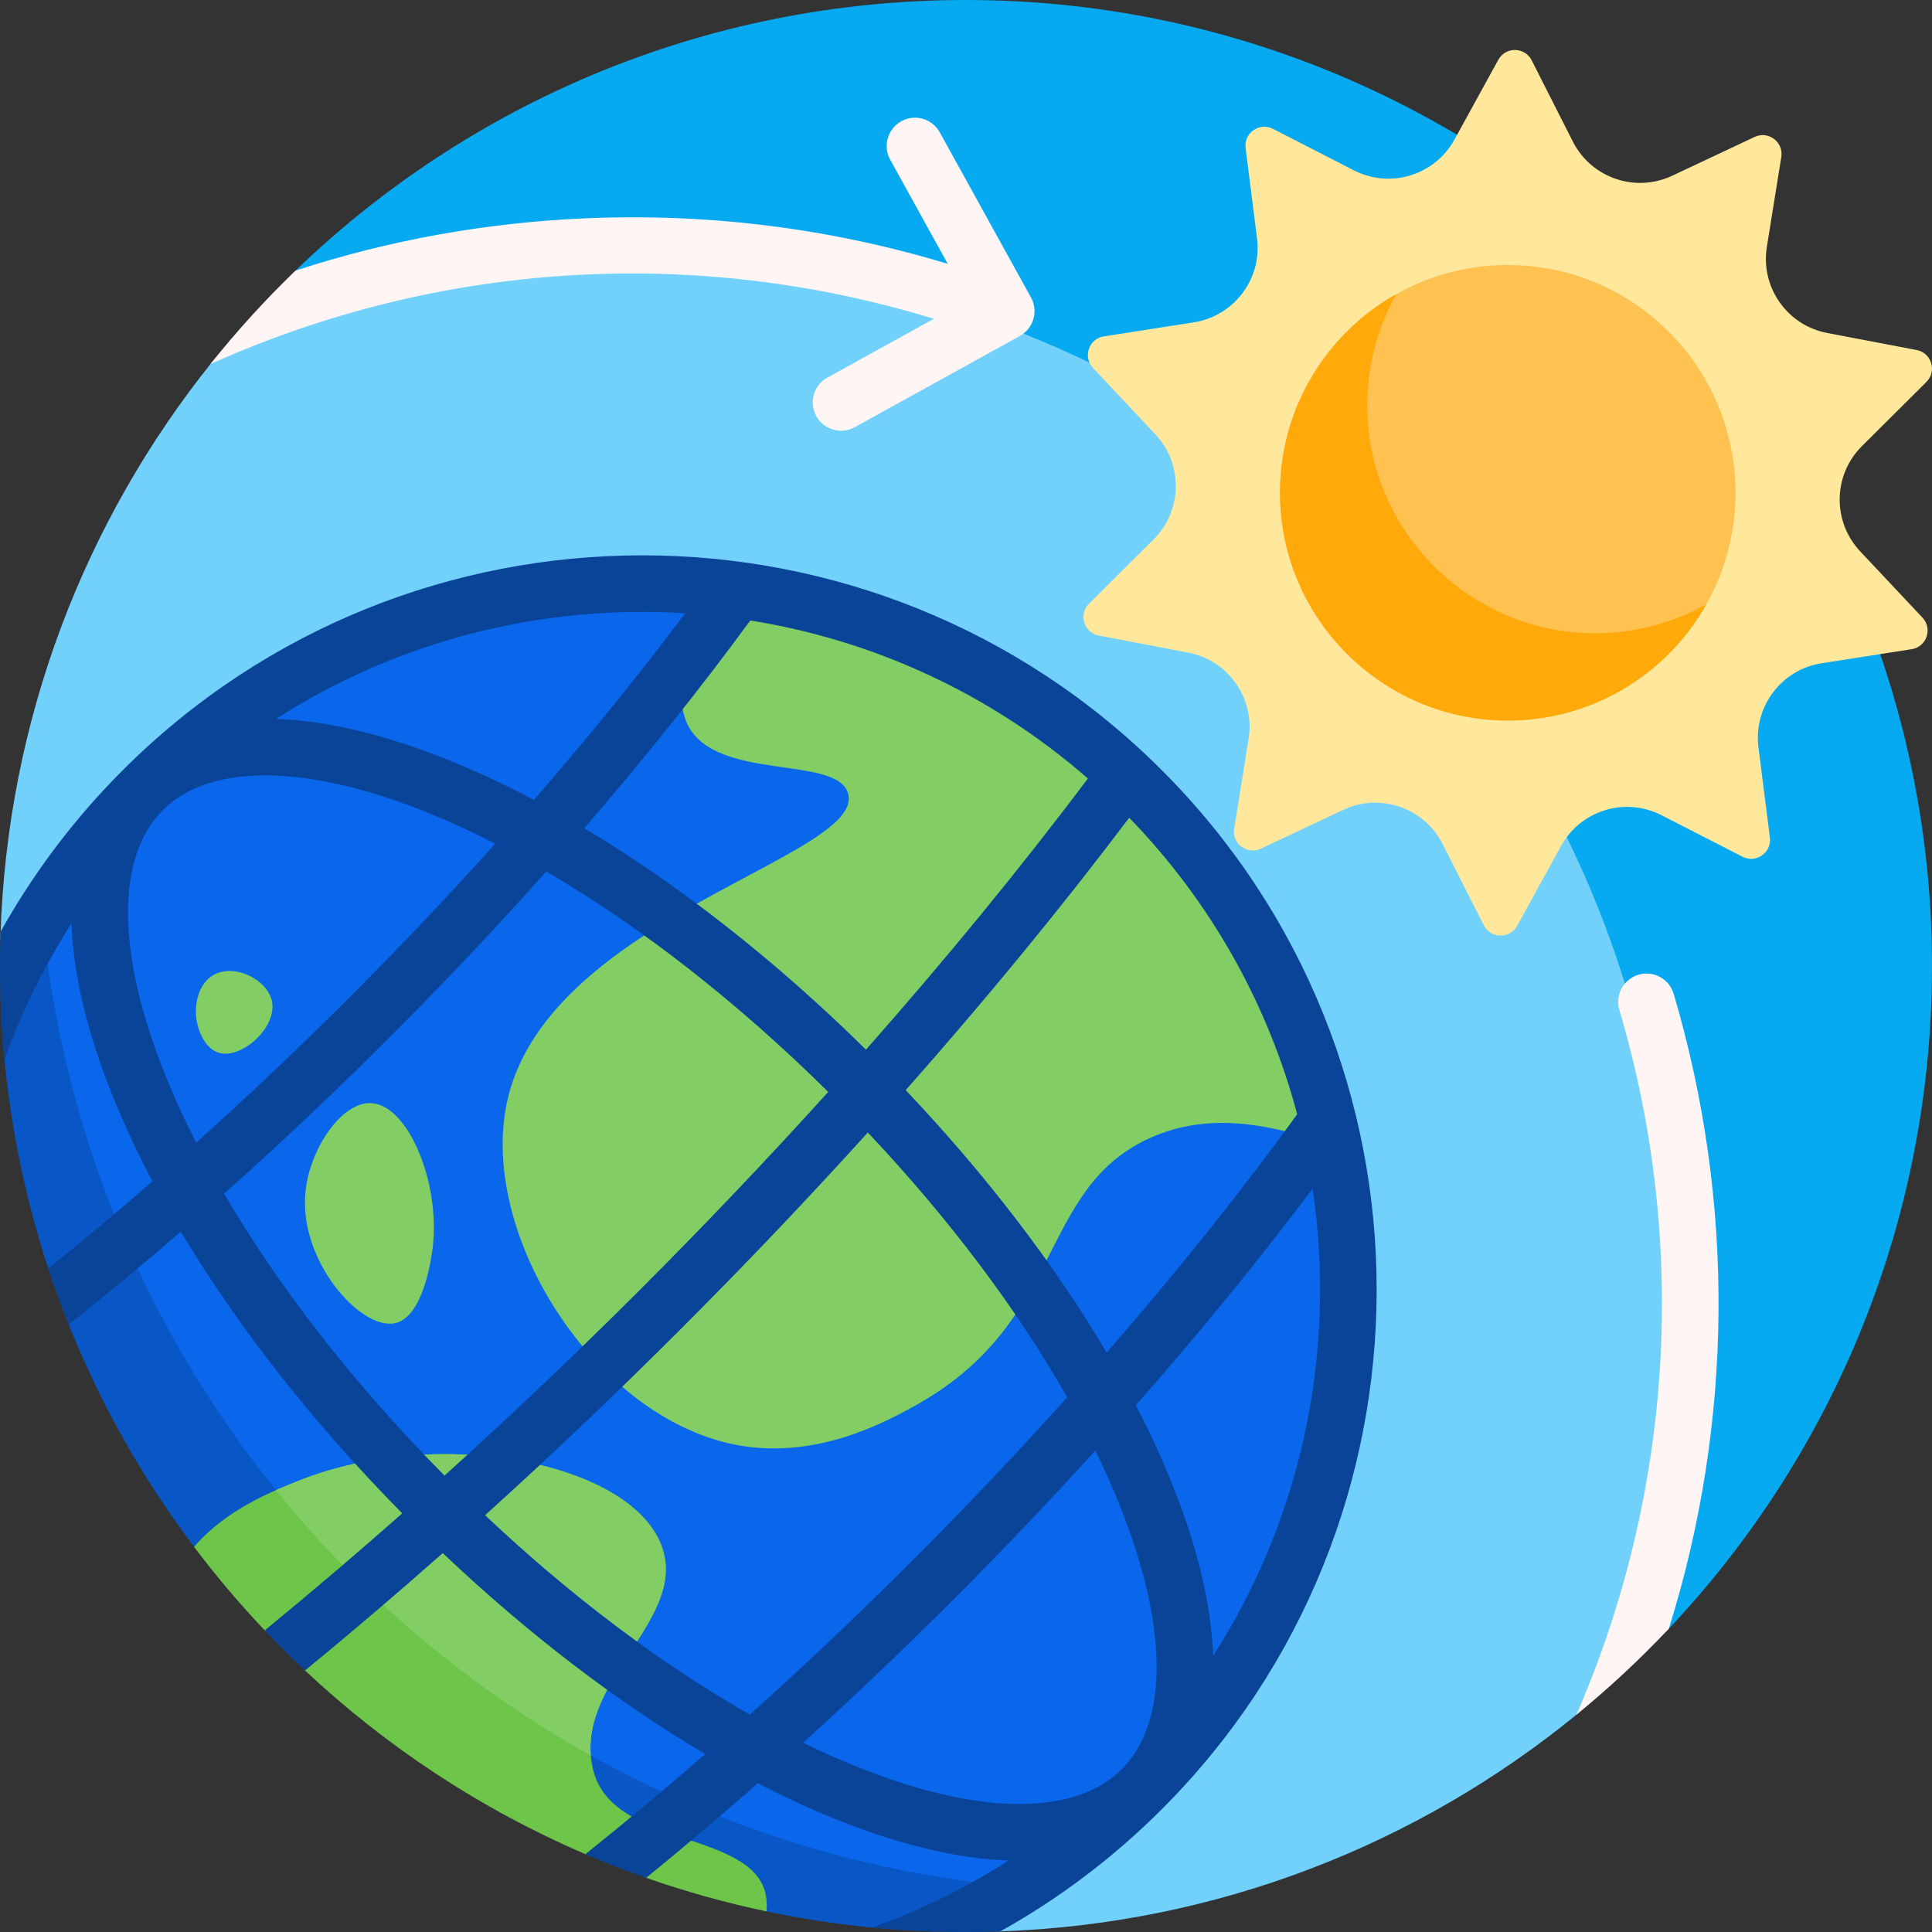<svg id="Capa_1" enable-background="new 0 0 512 512" height="512" viewBox="0 0 512 512" width="512" xmlns="http://www.w3.org/2000/svg"><rect x="0" y="0" width="512" height="512" fill="#333333" stroke="none"/><g><path d="m79.697 75.626c-1.987.11-3.043-2.314-1.612-3.697 45.964-44.437 108.525-71.814 177.479-71.929 140.338-.234 255.355 113.663 256.428 253.997.527 68.968-26.22 131.687-70.099 178.014-.79.834-2.186.23-2.137-.918.279-6.537.375-13.121.281-19.749-2.645-186.638-156.136-337.126-342.792-336.245-5.886.027-11.736.204-17.548.527z" fill="#07a9f0"/><path d="m419.814 451.806c-.426.967-1.076 1.823-1.894 2.492-42.026 34.358-95.177 55.619-153.223 57.556-2.952.099-5.459-2.158-5.656-5.104-4.249-63.572-30.669-125.939-79.26-174.53-48.799-48.799-111.492-75.236-175.345-79.313-2.493-.159-4.391-2.29-4.316-4.786 1.738-57.48 22.423-110.195 56.023-152.113 1.68-2.096 3.856-3.75 6.324-4.81 99.52-42.757 219.312-23.504 300.576 57.76 81.883 81.883 100.806 202.884 56.771 302.848z" fill="#72d1fb"/><path d="m302.591 474.158c-11.579 11.579-24.299 21.324-37.796 29.235-135.676-12.5-243.688-120.512-256.189-256.187 7.911-13.498 17.656-26.217 29.235-37.796 73.108-73.108 191.641-73.108 264.749 0s73.109 191.64.001 264.748z" fill="#0a66ea"/><path d="m270.216 500.09c-7.026 4.447-14.283 8.382-21.719 11.802-15.505-.446-30.664-2.271-45.359-5.356-3.698-.776-10.501-6.852-14.138-7.786-54.901-14.099-89.069-42.628-123.25-85.75-1.226-1.546-12.914-1.209-14.104-2.784-31.014-41.032-49.955-91.698-51.538-146.713 3.229-7.019 6.916-13.879 11.059-20.536 12.953 136.604 122.157 245.166 259.049 257.123z" fill="#0956c6"/><path d="m472.063 41.608-3.83 23.815c-1.718 10.684 5.373 20.797 16.003 22.822l23.695 4.514c3.949.752 5.44 5.62 2.591 8.456l-17.097 17.016c-7.67 7.634-7.877 19.983-.468 27.87l16.516 17.58c2.752 2.929 1.098 7.745-2.874 8.364l-23.833 3.717c-10.692 1.667-18.119 11.537-16.76 22.273l3.029 23.93c.505 3.988-3.664 6.911-7.241 5.077l-21.466-11.002c-9.63-4.936-21.44-1.316-26.651 8.168l-11.615 21.14c-1.936 3.523-7.026 3.437-8.843-.148l-10.9-21.518c-4.89-9.654-16.571-13.667-26.362-9.057l-21.819 10.275c-3.637 1.712-7.705-1.349-7.067-5.318l3.83-23.815c1.718-10.684-5.373-20.797-16.003-22.822l-23.695-4.514c-3.949-.752-5.44-5.62-2.591-8.456l17.097-17.016c7.67-7.634 7.877-19.983.468-27.87l-16.516-17.58c-2.752-2.929-1.098-7.745 2.874-8.364l23.833-3.717c10.692-1.667 18.119-11.537 16.76-22.273l-3.029-23.93c-.505-3.988 3.664-6.911 7.241-5.078l21.466 11.002c9.63 4.936 21.44 1.316 26.651-8.168l11.615-21.14c1.936-3.523 7.026-3.437 8.842.148l10.9 21.518c4.89 9.654 16.571 13.667 26.362 9.057l21.823-10.276c3.634-1.71 7.702 1.351 7.064 5.32z" fill="#ffe89c"/><path d="m459.923 130.595c0 33.334-27.022 60.356-60.356 60.356s-60.356-27.022-60.356-60.356 27.022-60.356 60.356-60.356 60.356 27.022 60.356 60.356z" fill="#ffc14f"/><path d="m452.218 160.125c-10.502 18.685-30.663 31.213-53.713 30.817-32.346-.556-58.729-26.939-59.284-59.285-.396-23.05 12.132-43.21 30.817-53.713-4.974 8.85-7.782 19.08-7.704 29.973.235 32.822 27.091 59.677 59.912 59.912 10.892.078 21.122-2.73 29.972-7.704z" fill="#ffa90b"/><path d="m442.258 431.625c-7.659 8.12-15.844 15.74-24.499 22.804 25.628-58.837 29.687-125.059 11.392-186.797-1.177-3.972 1.089-8.145 5.061-9.322 3.976-1.179 8.145 1.089 9.322 5.06 16.364 55.225 15.771 113.856-1.276 168.255zm-193.213-396.557c-2.003-3.625-6.565-4.94-10.192-2.938-3.625 2.003-4.941 6.566-2.938 10.192l15.249 27.601c-31.02-9.398-63.199-13.458-95.818-12.076-26.409 1.119-52.211 5.77-77.036 13.864-8.037 7.751-15.568 16.023-22.539 24.761.098-.039.196-.08.293-.123 60.569-27.114 128.15-31.232 191.424-11.866l-28.222 15.592c-3.625 2.003-4.941 6.566-2.938 10.192 1.368 2.476 3.93 3.875 6.572 3.875 1.227 0 2.47-.302 3.62-.937l43.765-24.179c1.741-.962 3.028-2.576 3.58-4.488.551-1.911.319-3.963-.643-5.704z" fill="#fff5f5"/><path d="m157.232 469.205c-5.865-23.113 24.6-39.17 18.368-58.713-7.251-22.742-58.715-33.025-96.197-18.181-7.099 2.812-19.619 7.772-27.965 17.631 5.823 7.725 12.073 15.11 18.715 22.119 1.82 1.921 8.467-1.525 10.346.339 1.69 1.677-1.394 8.668.342 10.297 21.59 20.263 46.696 36.825 74.304 48.67 2.757 1.183 7.423-.143 10.228.945 2.568.996 3.272 4.413 5.879 5.327 10.341 3.627 20.985 6.608 31.885 8.896.153-1.604.076-3.164-.261-4.655-3.811-16.864-40.46-12.247-45.644-32.675z" fill="#6dc54a"/><path d="m353.516 303.642c-16.003-5.454-32.752-9.413-49.033-1.934-29.754 13.667-21.887 48.971-62.575 71.144-7.525 4.101-25.391 13.837-46.018 10.199-38.298-6.755-69.839-56.748-61.251-92.199 11.569-47.755 94.718-64.011 90.118-80.54-2.857-10.268-34.701-3.113-42.4-18.034-4.372-8.473-.302-22.795 8.894-36.521 40.678 4.573 80.144 22.457 111.34 53.652 26.799 26.799 43.774 59.701 50.925 94.233zm-177.915 106.85c-7.251-22.742-58.715-33.025-96.197-18.181-1.796.711-3.939 1.561-6.274 2.591 22.97 28.449 51.29 52.398 83.432 70.317-1.756-21.017 24.906-36.327 19.039-54.727zm-70.934-59.825c7.75-1.64 9.786-18.254 10-20 2.097-17.109-6.473-37.891-16.333-38.333-7.742-.347-16.022 11.86-17.333 23-2.184 18.546 14.577 37.256 23.666 35.333zm-32.667-85.667c1.814 6.984-7.884 15.812-14 14-3.724-1.103-5.625-6.005-6-9.333-.403-3.573.533-9.05 4.667-11.333 5.543-3.063 13.921 1.231 15.333 6.666z" fill="#82cd64"/><path d="m307.894 204.106c-75.916-75.916-199.44-75.916-275.356 0-13.03 13.03-23.823 27.462-32.38 42.816-.105 3.013-.158 6.039-.158 9.078 0 8.366.402 16.639 1.186 24.8 4.491-12.509 10.41-24.615 17.758-36.064.473 13.477 4.139 28.958 11.014 45.959 2.966 7.335 6.465 14.808 10.455 22.362-9.208 8.009-18.432 15.728-27.611 23.107 1.656 5.027 3.464 9.986 5.418 14.87 9.867-7.838 19.792-16.071 29.702-24.636 14.991 25.113 35.047 50.709 58.678 74.658-12.174 10.754-24.353 21.117-36.443 31.008 3.458 3.649 7.022 7.195 10.687 10.635 12.113-9.936 24.307-20.333 36.492-31.114 22.496 21.347 46.25 39.498 69.557 53.259-10.588 9.223-21.198 18.088-31.747 26.524 5.28 2.266 10.652 4.359 16.109 6.272 9.846-8.022 19.726-16.396 29.577-25.065 6.911 3.582 13.751 6.75 20.474 9.468 17.001 6.874 32.482 10.54 45.959 11.014-11.449 7.348-23.555 13.267-36.064 17.758 8.161.784 16.433 1.186 24.8 1.186 3.039 0 6.065-.053 9.078-.158 15.354-8.557 29.786-19.35 42.816-32.38 75.915-75.917 75.915-199.441-.001-275.357zm35.876 91.197c-15.022 20.702-32.041 41.972-50.494 63.156-13.76-23.306-31.911-47.06-53.259-69.556 21.472-24.268 41.425-48.575 59.232-72.198 22.045 22.732 36.886 49.897 44.521 78.598zm-55.473-88.992c-17.638 23.486-37.454 47.681-58.809 71.856-23.949-23.631-49.545-43.687-74.658-58.678 15.952-18.456 30.753-36.966 43.995-55.055 32.274 5.163 63.401 19.122 89.472 41.877zm-106.721-43.792c-12.226 16.304-25.689 32.909-40.087 49.462-7.553-3.991-15.027-7.49-22.362-10.456-17.001-6.874-32.482-10.54-45.959-11.014 32.749-21.018 70.88-30.348 108.408-27.992zm-137.712 122.553c-13.006-32.165-13.268-57.81-.719-70.36s38.194-12.287 70.359.719c5.829 2.357 11.758 5.075 17.751 8.131-12.318 13.725-25.232 27.357-38.568 40.693s-26.968 26.25-40.693 38.568c-3.055-5.994-5.774-11.922-8.13-17.751zm15.523 31.262c14.816-13.204 29.533-27.099 43.907-41.473 14.373-14.373 28.268-29.091 41.472-43.906 24.993 14.594 50.674 34.609 74.716 58.413-15.841 17.537-32.443 35.004-49.56 52.122-17.117 17.117-34.585 33.719-52.122 49.56-23.803-24.042-43.818-49.723-58.413-74.716zm139.341 138.042c-23.342-13.246-47.37-31.301-70.176-52.826 17.494-15.823 34.909-32.386 51.976-49.453s33.63-34.482 49.453-51.976c21.525 22.805 39.581 46.833 52.827 70.175-13.07 14.559-26.769 29.018-40.916 43.165-14.145 14.145-28.605 27.845-43.164 40.915zm98.56 14.479c-12.549 12.549-38.194 12.287-70.359-.719-4.637-1.875-9.336-3.978-14.081-6.298 13.375-12.129 26.646-24.766 39.652-37.772s25.643-26.277 37.772-39.652c2.32 4.745 4.423 9.444 6.298 14.081 13.005 32.166 13.267 57.811.718 70.36zm13.187-75.983c-2.718-6.723-5.885-13.563-9.468-20.474 16.871-19.17 32.621-38.452 46.844-57.376 6.327 42.362-2.46 86.567-26.363 123.809-.473-13.476-4.139-28.957-11.013-45.959z" fill="#0a4499"/></g></svg>